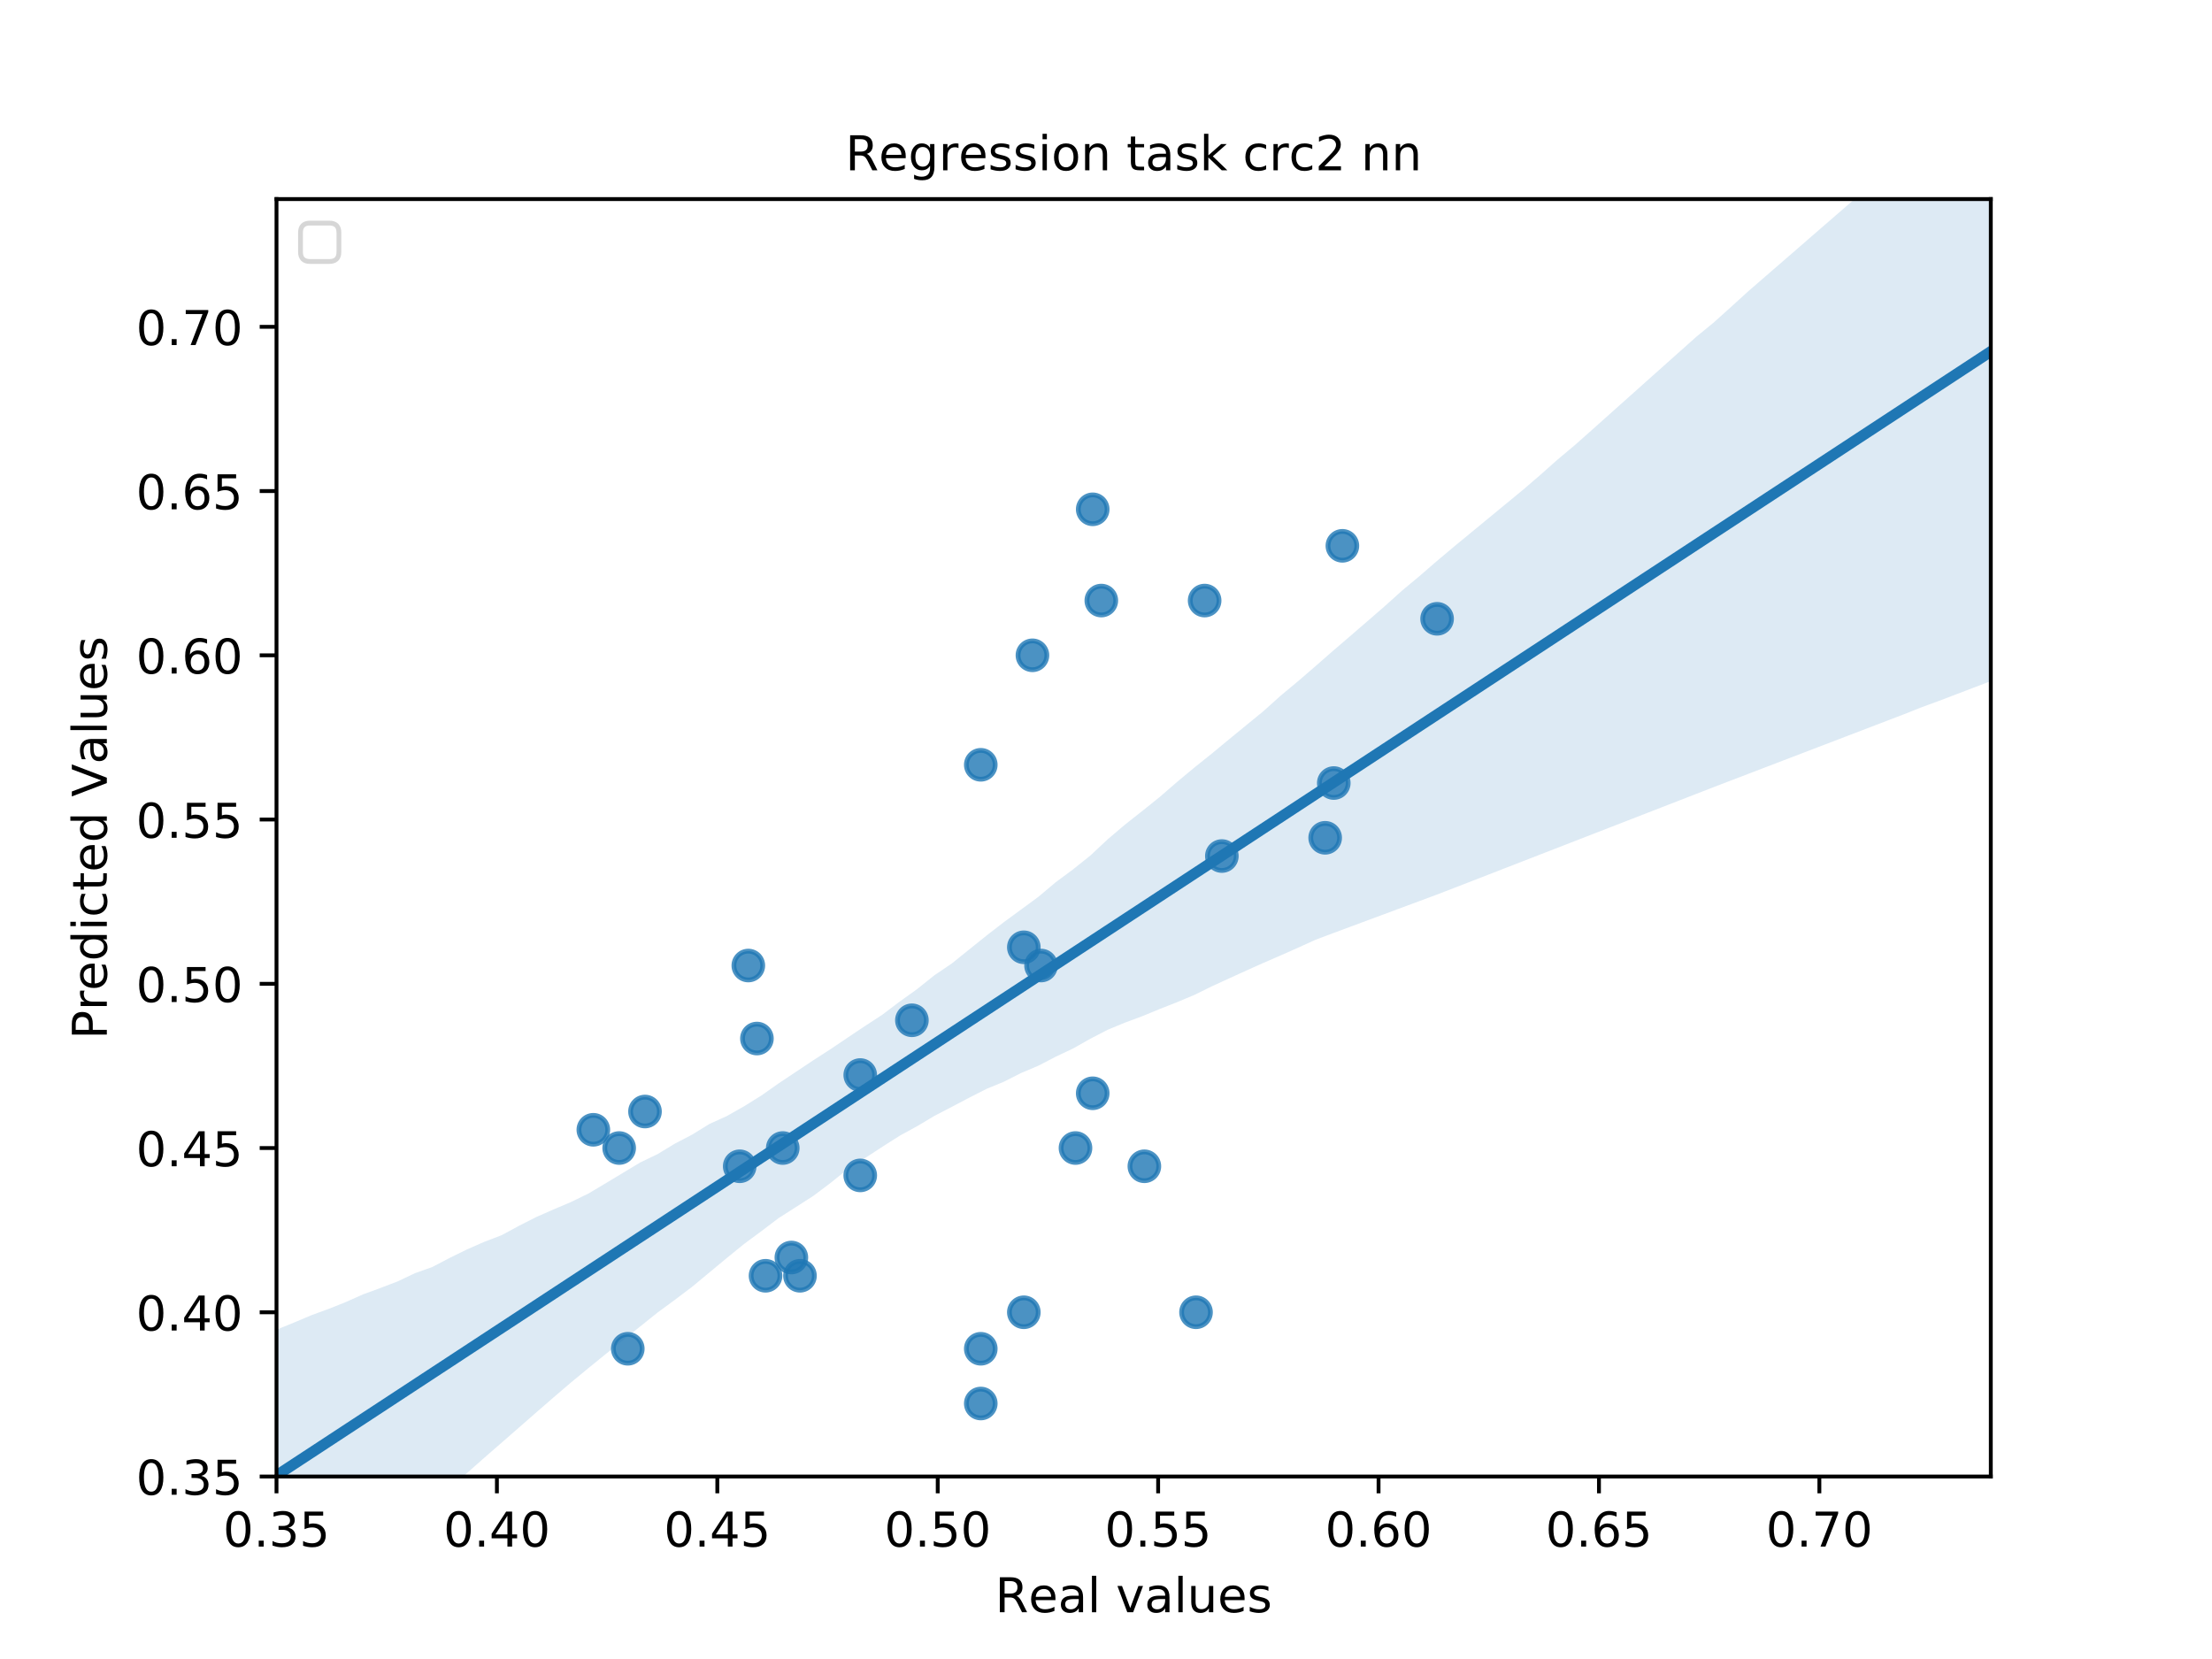 <?xml version="1.0" encoding="utf-8" standalone="no"?>
<!DOCTYPE svg PUBLIC "-//W3C//DTD SVG 1.1//EN"
  "http://www.w3.org/Graphics/SVG/1.1/DTD/svg11.dtd">
<!-- Created with matplotlib (https://matplotlib.org/) -->
<svg height="345.6pt" version="1.1" viewBox="0 0 460.8 345.6" width="460.8pt" xmlns="http://www.w3.org/2000/svg" xmlns:xlink="http://www.w3.org/1999/xlink">
 <defs>
  <style type="text/css">
*{stroke-linecap:butt;stroke-linejoin:round;}
  </style>
 </defs>
 <g id="figure_1">
  <g id="patch_1">
   <path d="M 0 345.6 
L 460.8 345.6 
L 460.8 0 
L 0 0 
z
" style="fill:#ffffff;"/>
  </g>
  <g id="axes_1">
   <g id="patch_2">
    <path d="M 57.6 307.584 
L 414.72 307.584 
L 414.72 41.472 
L 57.6 41.472 
z
" style="fill:#ffffff;"/>
   </g>
   <g id="PathCollection_1">
    <defs>
     <path d="M 0 3 
C 0.796 3 1.559 2.684 2.121 2.121 
C 2.684 1.559 3 0.796 3 0 
C 3 -0.796 2.684 -1.559 2.121 -2.121 
C 1.559 -2.684 0.796 -3 0 -3 
C -0.796 -3 -1.559 -2.684 -2.121 -2.121 
C -2.684 -1.559 -3 -0.796 -3 0 
C -3 0.796 -2.684 1.559 -2.121 2.121 
C -1.559 2.684 -0.796 3 0 3 
z
" id="m25b343f579" style="stroke:#1f77b4;stroke-opacity:0.8;"/>
    </defs>
    <g clip-path="url(#p11a1917212)">
     <use style="fill:#1f77b4;fill-opacity:0.8;stroke:#1f77b4;stroke-opacity:0.8;" x="204.314" xlink:href="#m25b343f579" y="292.378"/>
     <use style="fill:#1f77b4;fill-opacity:0.8;stroke:#1f77b4;stroke-opacity:0.8;" x="134.365" xlink:href="#m25b343f579" y="231.552"/>
     <use style="fill:#1f77b4;fill-opacity:0.8;stroke:#1f77b4;stroke-opacity:0.8;" x="279.644" xlink:href="#m25b343f579" y="113.702"/>
     <use style="fill:#1f77b4;fill-opacity:0.8;stroke:#1f77b4;stroke-opacity:0.8;" x="179.204" xlink:href="#m25b343f579" y="223.949"/>
     <use style="fill:#1f77b4;fill-opacity:0.8;stroke:#1f77b4;stroke-opacity:0.8;" x="254.534" xlink:href="#m25b343f579" y="178.33"/>
     <use style="fill:#1f77b4;fill-opacity:0.8;stroke:#1f77b4;stroke-opacity:0.8;" x="213.282" xlink:href="#m25b343f579" y="197.338"/>
     <use style="fill:#1f77b4;fill-opacity:0.8;stroke:#1f77b4;stroke-opacity:0.8;" x="250.947" xlink:href="#m25b343f579" y="125.107"/>
     <use style="fill:#1f77b4;fill-opacity:0.8;stroke:#1f77b4;stroke-opacity:0.8;" x="216.869" xlink:href="#m25b343f579" y="201.139"/>
     <use style="fill:#1f77b4;fill-opacity:0.8;stroke:#1f77b4;stroke-opacity:0.8;" x="204.314" xlink:href="#m25b343f579" y="280.973"/>
     <use style="fill:#1f77b4;fill-opacity:0.8;stroke:#1f77b4;stroke-opacity:0.8;" x="123.603" xlink:href="#m25b343f579" y="235.354"/>
     <use style="fill:#1f77b4;fill-opacity:0.8;stroke:#1f77b4;stroke-opacity:0.8;" x="128.984" xlink:href="#m25b343f579" y="239.155"/>
     <use style="fill:#1f77b4;fill-opacity:0.8;stroke:#1f77b4;stroke-opacity:0.8;" x="224.043" xlink:href="#m25b343f579" y="239.155"/>
     <use style="fill:#1f77b4;fill-opacity:0.8;stroke:#1f77b4;stroke-opacity:0.8;" x="229.424" xlink:href="#m25b343f579" y="125.107"/>
     <use style="fill:#1f77b4;fill-opacity:0.8;stroke:#1f77b4;stroke-opacity:0.8;" x="215.076" xlink:href="#m25b343f579" y="136.512"/>
     <use style="fill:#1f77b4;fill-opacity:0.8;stroke:#1f77b4;stroke-opacity:0.8;" x="154.094" xlink:href="#m25b343f579" y="242.957"/>
     <use style="fill:#1f77b4;fill-opacity:0.8;stroke:#1f77b4;stroke-opacity:0.8;" x="164.856" xlink:href="#m25b343f579" y="261.965"/>
     <use style="fill:#1f77b4;fill-opacity:0.8;stroke:#1f77b4;stroke-opacity:0.8;" x="299.373" xlink:href="#m25b343f579" y="128.909"/>
     <use style="fill:#1f77b4;fill-opacity:0.8;stroke:#1f77b4;stroke-opacity:0.8;" x="249.153" xlink:href="#m25b343f579" y="273.37"/>
     <use style="fill:#1f77b4;fill-opacity:0.8;stroke:#1f77b4;stroke-opacity:0.8;" x="238.392" xlink:href="#m25b343f579" y="242.957"/>
     <use style="fill:#1f77b4;fill-opacity:0.8;stroke:#1f77b4;stroke-opacity:0.8;" x="227.631" xlink:href="#m25b343f579" y="106.099"/>
     <use style="fill:#1f77b4;fill-opacity:0.8;stroke:#1f77b4;stroke-opacity:0.8;" x="277.851" xlink:href="#m25b343f579" y="163.123"/>
     <use style="fill:#1f77b4;fill-opacity:0.8;stroke:#1f77b4;stroke-opacity:0.8;" x="130.778" xlink:href="#m25b343f579" y="280.973"/>
     <use style="fill:#1f77b4;fill-opacity:0.8;stroke:#1f77b4;stroke-opacity:0.8;" x="155.888" xlink:href="#m25b343f579" y="201.139"/>
     <use style="fill:#1f77b4;fill-opacity:0.8;stroke:#1f77b4;stroke-opacity:0.8;" x="157.681" xlink:href="#m25b343f579" y="216.346"/>
     <use style="fill:#1f77b4;fill-opacity:0.8;stroke:#1f77b4;stroke-opacity:0.8;" x="163.062" xlink:href="#m25b343f579" y="239.155"/>
     <use style="fill:#1f77b4;fill-opacity:0.8;stroke:#1f77b4;stroke-opacity:0.8;" x="159.475" xlink:href="#m25b343f579" y="265.766"/>
     <use style="fill:#1f77b4;fill-opacity:0.8;stroke:#1f77b4;stroke-opacity:0.8;" x="189.966" xlink:href="#m25b343f579" y="212.544"/>
     <use style="fill:#1f77b4;fill-opacity:0.8;stroke:#1f77b4;stroke-opacity:0.8;" x="227.631" xlink:href="#m25b343f579" y="227.75"/>
     <use style="fill:#1f77b4;fill-opacity:0.8;stroke:#1f77b4;stroke-opacity:0.8;" x="166.649" xlink:href="#m25b343f579" y="265.766"/>
     <use style="fill:#1f77b4;fill-opacity:0.8;stroke:#1f77b4;stroke-opacity:0.8;" x="276.057" xlink:href="#m25b343f579" y="174.528"/>
     <use style="fill:#1f77b4;fill-opacity:0.8;stroke:#1f77b4;stroke-opacity:0.8;" x="179.204" xlink:href="#m25b343f579" y="244.858"/>
     <use style="fill:#1f77b4;fill-opacity:0.8;stroke:#1f77b4;stroke-opacity:0.8;" x="213.282" xlink:href="#m25b343f579" y="273.37"/>
     <use style="fill:#1f77b4;fill-opacity:0.8;stroke:#1f77b4;stroke-opacity:0.8;" x="204.314" xlink:href="#m25b343f579" y="159.322"/>
    </g>
   </g>
   <g id="PolyCollection_1">
    <path clip-path="url(#p11a1917212)" d="M 57.6 276.997 
L 57.6 340.513 
L 61.207 337.433 
L 64.815 334.231 
L 68.422 331.083 
L 72.029 328.058 
L 75.636 325.066 
L 79.244 322.025 
L 82.851 318.968 
L 86.458 315.974 
L 90.065 312.98 
L 93.673 309.979 
L 97.28 306.865 
L 100.887 303.681 
L 104.495 300.54 
L 108.102 297.388 
L 111.709 294.236 
L 115.316 291.104 
L 118.924 288.017 
L 122.531 285.04 
L 126.138 282.112 
L 129.745 279.222 
L 133.353 276.337 
L 136.96 273.445 
L 140.567 270.795 
L 144.175 268.069 
L 147.782 265.074 
L 151.389 262.08 
L 154.996 259.145 
L 158.604 256.48 
L 162.211 253.743 
L 165.818 251.441 
L 169.425 249.13 
L 173.033 246.417 
L 176.64 243.505 
L 180.247 241.218 
L 183.855 238.863 
L 187.462 236.57 
L 191.069 234.597 
L 194.676 232.446 
L 198.284 230.574 
L 201.891 228.675 
L 205.498 226.839 
L 209.105 225.352 
L 212.713 223.527 
L 216.32 222.003 
L 219.927 220.129 
L 223.535 218.426 
L 227.142 216.385 
L 230.749 214.519 
L 234.356 213.029 
L 237.964 211.689 
L 241.571 210.201 
L 245.178 208.782 
L 248.785 207.271 
L 252.393 205.495 
L 256 203.838 
L 259.607 202.195 
L 263.215 200.578 
L 266.822 199.014 
L 270.429 197.412 
L 274.036 195.775 
L 277.644 194.418 
L 281.251 193.078 
L 284.858 191.737 
L 288.465 190.397 
L 292.073 189.056 
L 295.68 187.716 
L 299.287 186.376 
L 302.895 184.985 
L 306.502 183.584 
L 310.109 182.183 
L 313.716 180.782 
L 317.324 179.38 
L 320.931 177.979 
L 324.538 176.578 
L 328.145 175.176 
L 331.753 173.775 
L 335.36 172.374 
L 338.967 170.972 
L 342.575 169.571 
L 346.182 168.17 
L 349.789 166.769 
L 353.396 165.366 
L 357.004 163.963 
L 360.611 162.582 
L 364.218 161.201 
L 367.825 159.82 
L 371.433 158.439 
L 375.04 157.058 
L 378.647 155.677 
L 382.255 154.296 
L 385.862 152.915 
L 389.469 151.534 
L 393.076 150.153 
L 396.684 148.772 
L 400.291 147.341 
L 403.898 146.015 
L 407.505 144.639 
L 411.113 143.263 
L 414.72 141.888 
L 414.72 15.449 
L 414.72 15.449 
L 411.113 18.897 
L 407.505 22.345 
L 403.898 25.793 
L 400.291 29.241 
L 396.684 32.509 
L 393.076 35.637 
L 389.469 38.764 
L 385.862 41.891 
L 382.255 45.019 
L 378.647 48.146 
L 375.04 51.274 
L 371.433 54.401 
L 367.825 57.529 
L 364.218 60.656 
L 360.611 63.937 
L 357.004 67.179 
L 353.396 70.137 
L 349.789 73.355 
L 346.182 76.574 
L 342.575 79.794 
L 338.967 83.013 
L 335.36 86.234 
L 331.753 89.458 
L 328.145 92.66 
L 324.538 95.681 
L 320.931 98.888 
L 317.324 101.993 
L 313.716 104.963 
L 310.109 107.934 
L 306.502 110.904 
L 302.895 113.875 
L 299.287 116.91 
L 295.68 120.031 
L 292.073 123.033 
L 288.465 126.283 
L 284.858 129.41 
L 281.251 132.526 
L 277.644 135.617 
L 274.036 138.776 
L 270.429 141.891 
L 266.822 144.891 
L 263.215 148.131 
L 259.607 151.083 
L 256 154.044 
L 252.393 157.022 
L 248.785 159.916 
L 245.178 162.913 
L 241.571 166.041 
L 237.964 168.936 
L 234.356 171.782 
L 230.749 174.847 
L 227.142 178.223 
L 223.535 181.111 
L 219.927 183.783 
L 216.32 186.818 
L 212.713 189.471 
L 209.105 192.111 
L 205.498 194.904 
L 201.891 197.803 
L 198.284 200.704 
L 194.676 203.151 
L 191.069 206.035 
L 187.462 208.618 
L 183.855 211.349 
L 180.247 213.707 
L 176.64 216.119 
L 173.033 218.548 
L 169.425 220.873 
L 165.818 223.279 
L 162.211 225.679 
L 158.604 228.221 
L 154.996 230.464 
L 151.389 232.506 
L 147.782 234.144 
L 144.175 236.368 
L 140.567 238.251 
L 136.96 240.438 
L 133.353 242.172 
L 129.745 244.345 
L 126.138 246.521 
L 122.531 248.663 
L 118.924 250.416 
L 115.316 251.945 
L 111.709 253.53 
L 108.102 255.367 
L 104.495 257.317 
L 100.887 258.694 
L 97.28 260.279 
L 93.673 262.049 
L 90.065 263.938 
L 86.458 265.222 
L 82.851 266.935 
L 79.244 268.313 
L 75.636 269.638 
L 72.029 271.242 
L 68.422 272.68 
L 64.815 274.007 
L 61.207 275.531 
L 57.6 276.997 
z
" style="fill:#1f77b4;fill-opacity:0.15;"/>
   </g>
   <g id="matplotlib.axis_1">
    <g id="xtick_1">
     <g id="line2d_1">
      <defs>
       <path d="M 0 0 
L 0 3.5 
" id="md14c6b7315" style="stroke:#000000;stroke-width:0.8;"/>
      </defs>
      <g>
       <use style="stroke:#000000;stroke-width:0.8;" x="57.6" xlink:href="#md14c6b7315" y="307.584"/>
      </g>
     </g>
     <g id="text_1">
      <!-- 0.35 -->
      <defs>
       <path d="M 31.781 66.406 
Q 24.172 66.406 20.328 58.906 
Q 16.5 51.422 16.5 36.375 
Q 16.5 21.391 20.328 13.891 
Q 24.172 6.391 31.781 6.391 
Q 39.453 6.391 43.281 13.891 
Q 47.125 21.391 47.125 36.375 
Q 47.125 51.422 43.281 58.906 
Q 39.453 66.406 31.781 66.406 
z
M 31.781 74.219 
Q 44.047 74.219 50.516 64.516 
Q 56.984 54.828 56.984 36.375 
Q 56.984 17.969 50.516 8.266 
Q 44.047 -1.422 31.781 -1.422 
Q 19.531 -1.422 13.062 8.266 
Q 6.594 17.969 6.594 36.375 
Q 6.594 54.828 13.062 64.516 
Q 19.531 74.219 31.781 74.219 
z
" id="DejaVuSans-48"/>
       <path d="M 10.688 12.406 
L 21 12.406 
L 21 0 
L 10.688 0 
z
" id="DejaVuSans-46"/>
       <path d="M 40.578 39.312 
Q 47.656 37.797 51.625 33 
Q 55.609 28.219 55.609 21.188 
Q 55.609 10.406 48.188 4.484 
Q 40.766 -1.422 27.094 -1.422 
Q 22.516 -1.422 17.656 -0.516 
Q 12.797 0.391 7.625 2.203 
L 7.625 11.719 
Q 11.719 9.328 16.594 8.109 
Q 21.484 6.891 26.812 6.891 
Q 36.078 6.891 40.938 10.547 
Q 45.797 14.203 45.797 21.188 
Q 45.797 27.641 41.281 31.266 
Q 36.766 34.906 28.719 34.906 
L 20.219 34.906 
L 20.219 43.016 
L 29.109 43.016 
Q 36.375 43.016 40.234 45.922 
Q 44.094 48.828 44.094 54.297 
Q 44.094 59.906 40.109 62.906 
Q 36.141 65.922 28.719 65.922 
Q 24.656 65.922 20.016 65.031 
Q 15.375 64.156 9.812 62.312 
L 9.812 71.094 
Q 15.438 72.656 20.344 73.438 
Q 25.25 74.219 29.594 74.219 
Q 40.828 74.219 47.359 69.109 
Q 53.906 64.016 53.906 55.328 
Q 53.906 49.266 50.438 45.094 
Q 46.969 40.922 40.578 39.312 
z
" id="DejaVuSans-51"/>
       <path d="M 10.797 72.906 
L 49.516 72.906 
L 49.516 64.594 
L 19.828 64.594 
L 19.828 46.734 
Q 21.969 47.469 24.109 47.828 
Q 26.266 48.188 28.422 48.188 
Q 40.625 48.188 47.75 41.5 
Q 54.891 34.812 54.891 23.391 
Q 54.891 11.625 47.562 5.094 
Q 40.234 -1.422 26.906 -1.422 
Q 22.312 -1.422 17.547 -0.641 
Q 12.797 0.141 7.719 1.703 
L 7.719 11.625 
Q 12.109 9.234 16.797 8.062 
Q 21.484 6.891 26.703 6.891 
Q 35.156 6.891 40.078 11.328 
Q 45.016 15.766 45.016 23.391 
Q 45.016 31 40.078 35.438 
Q 35.156 39.891 26.703 39.891 
Q 22.75 39.891 18.812 39.016 
Q 14.891 38.141 10.797 36.281 
z
" id="DejaVuSans-53"/>
      </defs>
      <g transform="translate(46.467 322.182)scale(0.1 -0.1)">
       <use xlink:href="#DejaVuSans-48"/>
       <use x="63.623" xlink:href="#DejaVuSans-46"/>
       <use x="95.41" xlink:href="#DejaVuSans-51"/>
       <use x="159.033" xlink:href="#DejaVuSans-53"/>
      </g>
     </g>
    </g>
    <g id="xtick_2">
     <g id="line2d_2">
      <g>
       <use style="stroke:#000000;stroke-width:0.8;" x="103.515" xlink:href="#md14c6b7315" y="307.584"/>
      </g>
     </g>
     <g id="text_2">
      <!-- 0.40 -->
      <defs>
       <path d="M 37.797 64.312 
L 12.891 25.391 
L 37.797 25.391 
z
M 35.203 72.906 
L 47.609 72.906 
L 47.609 25.391 
L 58.016 25.391 
L 58.016 17.188 
L 47.609 17.188 
L 47.609 0 
L 37.797 0 
L 37.797 17.188 
L 4.891 17.188 
L 4.891 26.703 
z
" id="DejaVuSans-52"/>
      </defs>
      <g transform="translate(92.383 322.182)scale(0.1 -0.1)">
       <use xlink:href="#DejaVuSans-48"/>
       <use x="63.623" xlink:href="#DejaVuSans-46"/>
       <use x="95.41" xlink:href="#DejaVuSans-52"/>
       <use x="159.033" xlink:href="#DejaVuSans-48"/>
      </g>
     </g>
    </g>
    <g id="xtick_3">
     <g id="line2d_3">
      <g>
       <use style="stroke:#000000;stroke-width:0.8;" x="149.431" xlink:href="#md14c6b7315" y="307.584"/>
      </g>
     </g>
     <g id="text_3">
      <!-- 0.45 -->
      <g transform="translate(138.298 322.182)scale(0.1 -0.1)">
       <use xlink:href="#DejaVuSans-48"/>
       <use x="63.623" xlink:href="#DejaVuSans-46"/>
       <use x="95.41" xlink:href="#DejaVuSans-52"/>
       <use x="159.033" xlink:href="#DejaVuSans-53"/>
      </g>
     </g>
    </g>
    <g id="xtick_4">
     <g id="line2d_4">
      <g>
       <use style="stroke:#000000;stroke-width:0.8;" x="195.346" xlink:href="#md14c6b7315" y="307.584"/>
      </g>
     </g>
     <g id="text_4">
      <!-- 0.50 -->
      <g transform="translate(184.213 322.182)scale(0.1 -0.1)">
       <use xlink:href="#DejaVuSans-48"/>
       <use x="63.623" xlink:href="#DejaVuSans-46"/>
       <use x="95.41" xlink:href="#DejaVuSans-53"/>
       <use x="159.033" xlink:href="#DejaVuSans-48"/>
      </g>
     </g>
    </g>
    <g id="xtick_5">
     <g id="line2d_5">
      <g>
       <use style="stroke:#000000;stroke-width:0.8;" x="241.262" xlink:href="#md14c6b7315" y="307.584"/>
      </g>
     </g>
     <g id="text_5">
      <!-- 0.55 -->
      <g transform="translate(230.129 322.182)scale(0.1 -0.1)">
       <use xlink:href="#DejaVuSans-48"/>
       <use x="63.623" xlink:href="#DejaVuSans-46"/>
       <use x="95.41" xlink:href="#DejaVuSans-53"/>
       <use x="159.033" xlink:href="#DejaVuSans-53"/>
      </g>
     </g>
    </g>
    <g id="xtick_6">
     <g id="line2d_6">
      <g>
       <use style="stroke:#000000;stroke-width:0.8;" x="287.177" xlink:href="#md14c6b7315" y="307.584"/>
      </g>
     </g>
     <g id="text_6">
      <!-- 0.60 -->
      <defs>
       <path d="M 33.016 40.375 
Q 26.375 40.375 22.484 35.828 
Q 18.609 31.297 18.609 23.391 
Q 18.609 15.531 22.484 10.953 
Q 26.375 6.391 33.016 6.391 
Q 39.656 6.391 43.531 10.953 
Q 47.406 15.531 47.406 23.391 
Q 47.406 31.297 43.531 35.828 
Q 39.656 40.375 33.016 40.375 
z
M 52.594 71.297 
L 52.594 62.312 
Q 48.875 64.062 45.094 64.984 
Q 41.312 65.922 37.594 65.922 
Q 27.828 65.922 22.672 59.328 
Q 17.531 52.734 16.797 39.406 
Q 19.672 43.656 24.016 45.922 
Q 28.375 48.188 33.594 48.188 
Q 44.578 48.188 50.953 41.516 
Q 57.328 34.859 57.328 23.391 
Q 57.328 12.156 50.688 5.359 
Q 44.047 -1.422 33.016 -1.422 
Q 20.359 -1.422 13.672 8.266 
Q 6.984 17.969 6.984 36.375 
Q 6.984 53.656 15.188 63.938 
Q 23.391 74.219 37.203 74.219 
Q 40.922 74.219 44.703 73.484 
Q 48.484 72.75 52.594 71.297 
z
" id="DejaVuSans-54"/>
      </defs>
      <g transform="translate(276.044 322.182)scale(0.1 -0.1)">
       <use xlink:href="#DejaVuSans-48"/>
       <use x="63.623" xlink:href="#DejaVuSans-46"/>
       <use x="95.41" xlink:href="#DejaVuSans-54"/>
       <use x="159.033" xlink:href="#DejaVuSans-48"/>
      </g>
     </g>
    </g>
    <g id="xtick_7">
     <g id="line2d_7">
      <g>
       <use style="stroke:#000000;stroke-width:0.8;" x="333.093" xlink:href="#md14c6b7315" y="307.584"/>
      </g>
     </g>
     <g id="text_7">
      <!-- 0.65 -->
      <g transform="translate(321.96 322.182)scale(0.1 -0.1)">
       <use xlink:href="#DejaVuSans-48"/>
       <use x="63.623" xlink:href="#DejaVuSans-46"/>
       <use x="95.41" xlink:href="#DejaVuSans-54"/>
       <use x="159.033" xlink:href="#DejaVuSans-53"/>
      </g>
     </g>
    </g>
    <g id="xtick_8">
     <g id="line2d_8">
      <g>
       <use style="stroke:#000000;stroke-width:0.8;" x="379.008" xlink:href="#md14c6b7315" y="307.584"/>
      </g>
     </g>
     <g id="text_8">
      <!-- 0.70 -->
      <defs>
       <path d="M 8.203 72.906 
L 55.078 72.906 
L 55.078 68.703 
L 28.609 0 
L 18.312 0 
L 43.219 64.594 
L 8.203 64.594 
z
" id="DejaVuSans-55"/>
      </defs>
      <g transform="translate(367.875 322.182)scale(0.1 -0.1)">
       <use xlink:href="#DejaVuSans-48"/>
       <use x="63.623" xlink:href="#DejaVuSans-46"/>
       <use x="95.41" xlink:href="#DejaVuSans-55"/>
       <use x="159.033" xlink:href="#DejaVuSans-48"/>
      </g>
     </g>
    </g>
    <g id="text_9">
     <!-- Real values -->
     <defs>
      <path d="M 44.391 34.188 
Q 47.562 33.109 50.562 29.594 
Q 53.562 26.078 56.594 19.922 
L 66.609 0 
L 56 0 
L 46.688 18.703 
Q 43.062 26.031 39.672 28.422 
Q 36.281 30.812 30.422 30.812 
L 19.672 30.812 
L 19.672 0 
L 9.812 0 
L 9.812 72.906 
L 32.078 72.906 
Q 44.578 72.906 50.734 67.672 
Q 56.891 62.453 56.891 51.906 
Q 56.891 45.016 53.688 40.469 
Q 50.484 35.938 44.391 34.188 
z
M 19.672 64.797 
L 19.672 38.922 
L 32.078 38.922 
Q 39.203 38.922 42.844 42.219 
Q 46.484 45.516 46.484 51.906 
Q 46.484 58.297 42.844 61.547 
Q 39.203 64.797 32.078 64.797 
z
" id="DejaVuSans-82"/>
      <path d="M 56.203 29.594 
L 56.203 25.203 
L 14.891 25.203 
Q 15.484 15.922 20.484 11.062 
Q 25.484 6.203 34.422 6.203 
Q 39.594 6.203 44.453 7.469 
Q 49.312 8.734 54.109 11.281 
L 54.109 2.781 
Q 49.266 0.734 44.188 -0.344 
Q 39.109 -1.422 33.891 -1.422 
Q 20.797 -1.422 13.156 6.188 
Q 5.516 13.812 5.516 26.812 
Q 5.516 40.234 12.766 48.109 
Q 20.016 56 32.328 56 
Q 43.359 56 49.781 48.891 
Q 56.203 41.797 56.203 29.594 
z
M 47.219 32.234 
Q 47.125 39.594 43.094 43.984 
Q 39.062 48.391 32.422 48.391 
Q 24.906 48.391 20.391 44.141 
Q 15.875 39.891 15.188 32.172 
z
" id="DejaVuSans-101"/>
      <path d="M 34.281 27.484 
Q 23.391 27.484 19.188 25 
Q 14.984 22.516 14.984 16.5 
Q 14.984 11.719 18.141 8.906 
Q 21.297 6.109 26.703 6.109 
Q 34.188 6.109 38.703 11.406 
Q 43.219 16.703 43.219 25.484 
L 43.219 27.484 
z
M 52.203 31.203 
L 52.203 0 
L 43.219 0 
L 43.219 8.297 
Q 40.141 3.328 35.547 0.953 
Q 30.953 -1.422 24.312 -1.422 
Q 15.922 -1.422 10.953 3.297 
Q 6 8.016 6 15.922 
Q 6 25.141 12.172 29.828 
Q 18.359 34.516 30.609 34.516 
L 43.219 34.516 
L 43.219 35.406 
Q 43.219 41.609 39.141 45 
Q 35.062 48.391 27.688 48.391 
Q 23 48.391 18.547 47.266 
Q 14.109 46.141 10.016 43.891 
L 10.016 52.203 
Q 14.938 54.109 19.578 55.047 
Q 24.219 56 28.609 56 
Q 40.484 56 46.344 49.844 
Q 52.203 43.703 52.203 31.203 
z
" id="DejaVuSans-97"/>
      <path d="M 9.422 75.984 
L 18.406 75.984 
L 18.406 0 
L 9.422 0 
z
" id="DejaVuSans-108"/>
      <path id="DejaVuSans-32"/>
      <path d="M 2.984 54.688 
L 12.5 54.688 
L 29.594 8.797 
L 46.688 54.688 
L 56.203 54.688 
L 35.688 0 
L 23.484 0 
z
" id="DejaVuSans-118"/>
      <path d="M 8.5 21.578 
L 8.5 54.688 
L 17.484 54.688 
L 17.484 21.922 
Q 17.484 14.156 20.5 10.266 
Q 23.531 6.391 29.594 6.391 
Q 36.859 6.391 41.078 11.031 
Q 45.312 15.672 45.312 23.688 
L 45.312 54.688 
L 54.297 54.688 
L 54.297 0 
L 45.312 0 
L 45.312 8.406 
Q 42.047 3.422 37.719 1 
Q 33.406 -1.422 27.688 -1.422 
Q 18.266 -1.422 13.375 4.438 
Q 8.5 10.297 8.5 21.578 
z
M 31.109 56 
z
" id="DejaVuSans-117"/>
      <path d="M 44.281 53.078 
L 44.281 44.578 
Q 40.484 46.531 36.375 47.5 
Q 32.281 48.484 27.875 48.484 
Q 21.188 48.484 17.844 46.438 
Q 14.5 44.391 14.5 40.281 
Q 14.5 37.156 16.891 35.375 
Q 19.281 33.594 26.516 31.984 
L 29.594 31.297 
Q 39.156 29.25 43.188 25.516 
Q 47.219 21.781 47.219 15.094 
Q 47.219 7.469 41.188 3.016 
Q 35.156 -1.422 24.609 -1.422 
Q 20.219 -1.422 15.453 -0.562 
Q 10.688 0.297 5.422 2 
L 5.422 11.281 
Q 10.406 8.688 15.234 7.391 
Q 20.062 6.109 24.812 6.109 
Q 31.156 6.109 34.562 8.281 
Q 37.984 10.453 37.984 14.406 
Q 37.984 18.062 35.516 20.016 
Q 33.062 21.969 24.703 23.781 
L 21.578 24.516 
Q 13.234 26.266 9.516 29.906 
Q 5.812 33.547 5.812 39.891 
Q 5.812 47.609 11.281 51.797 
Q 16.75 56 26.812 56 
Q 31.781 56 36.172 55.266 
Q 40.578 54.547 44.281 53.078 
z
" id="DejaVuSans-115"/>
     </defs>
     <g transform="translate(207.308 335.861)scale(0.1 -0.1)">
      <use xlink:href="#DejaVuSans-82"/>
      <use x="69.42" xlink:href="#DejaVuSans-101"/>
      <use x="130.943" xlink:href="#DejaVuSans-97"/>
      <use x="192.223" xlink:href="#DejaVuSans-108"/>
      <use x="220.006" xlink:href="#DejaVuSans-32"/>
      <use x="251.793" xlink:href="#DejaVuSans-118"/>
      <use x="310.973" xlink:href="#DejaVuSans-97"/>
      <use x="372.252" xlink:href="#DejaVuSans-108"/>
      <use x="400.035" xlink:href="#DejaVuSans-117"/>
      <use x="463.414" xlink:href="#DejaVuSans-101"/>
      <use x="524.938" xlink:href="#DejaVuSans-115"/>
     </g>
    </g>
   </g>
   <g id="matplotlib.axis_2">
    <g id="ytick_1">
     <g id="line2d_9">
      <defs>
       <path d="M 0 0 
L -3.5 0 
" id="m97e92964e4" style="stroke:#000000;stroke-width:0.8;"/>
      </defs>
      <g>
       <use style="stroke:#000000;stroke-width:0.8;" x="57.6" xlink:href="#m97e92964e4" y="307.584"/>
      </g>
     </g>
     <g id="text_10">
      <!-- 0.35 -->
      <g transform="translate(28.334 311.383)scale(0.1 -0.1)">
       <use xlink:href="#DejaVuSans-48"/>
       <use x="63.623" xlink:href="#DejaVuSans-46"/>
       <use x="95.41" xlink:href="#DejaVuSans-51"/>
       <use x="159.033" xlink:href="#DejaVuSans-53"/>
      </g>
     </g>
    </g>
    <g id="ytick_2">
     <g id="line2d_10">
      <g>
       <use style="stroke:#000000;stroke-width:0.8;" x="57.6" xlink:href="#m97e92964e4" y="273.37"/>
      </g>
     </g>
     <g id="text_11">
      <!-- 0.40 -->
      <g transform="translate(28.334 277.169)scale(0.1 -0.1)">
       <use xlink:href="#DejaVuSans-48"/>
       <use x="63.623" xlink:href="#DejaVuSans-46"/>
       <use x="95.41" xlink:href="#DejaVuSans-52"/>
       <use x="159.033" xlink:href="#DejaVuSans-48"/>
      </g>
     </g>
    </g>
    <g id="ytick_3">
     <g id="line2d_11">
      <g>
       <use style="stroke:#000000;stroke-width:0.8;" x="57.6" xlink:href="#m97e92964e4" y="239.155"/>
      </g>
     </g>
     <g id="text_12">
      <!-- 0.45 -->
      <g transform="translate(28.334 242.954)scale(0.1 -0.1)">
       <use xlink:href="#DejaVuSans-48"/>
       <use x="63.623" xlink:href="#DejaVuSans-46"/>
       <use x="95.41" xlink:href="#DejaVuSans-52"/>
       <use x="159.033" xlink:href="#DejaVuSans-53"/>
      </g>
     </g>
    </g>
    <g id="ytick_4">
     <g id="line2d_12">
      <g>
       <use style="stroke:#000000;stroke-width:0.8;" x="57.6" xlink:href="#m97e92964e4" y="204.941"/>
      </g>
     </g>
     <g id="text_13">
      <!-- 0.50 -->
      <g transform="translate(28.334 208.74)scale(0.1 -0.1)">
       <use xlink:href="#DejaVuSans-48"/>
       <use x="63.623" xlink:href="#DejaVuSans-46"/>
       <use x="95.41" xlink:href="#DejaVuSans-53"/>
       <use x="159.033" xlink:href="#DejaVuSans-48"/>
      </g>
     </g>
    </g>
    <g id="ytick_5">
     <g id="line2d_13">
      <g>
       <use style="stroke:#000000;stroke-width:0.8;" x="57.6" xlink:href="#m97e92964e4" y="170.726"/>
      </g>
     </g>
     <g id="text_14">
      <!-- 0.55 -->
      <g transform="translate(28.334 174.526)scale(0.1 -0.1)">
       <use xlink:href="#DejaVuSans-48"/>
       <use x="63.623" xlink:href="#DejaVuSans-46"/>
       <use x="95.41" xlink:href="#DejaVuSans-53"/>
       <use x="159.033" xlink:href="#DejaVuSans-53"/>
      </g>
     </g>
    </g>
    <g id="ytick_6">
     <g id="line2d_14">
      <g>
       <use style="stroke:#000000;stroke-width:0.8;" x="57.6" xlink:href="#m97e92964e4" y="136.512"/>
      </g>
     </g>
     <g id="text_15">
      <!-- 0.60 -->
      <g transform="translate(28.334 140.311)scale(0.1 -0.1)">
       <use xlink:href="#DejaVuSans-48"/>
       <use x="63.623" xlink:href="#DejaVuSans-46"/>
       <use x="95.41" xlink:href="#DejaVuSans-54"/>
       <use x="159.033" xlink:href="#DejaVuSans-48"/>
      </g>
     </g>
    </g>
    <g id="ytick_7">
     <g id="line2d_15">
      <g>
       <use style="stroke:#000000;stroke-width:0.8;" x="57.6" xlink:href="#m97e92964e4" y="102.298"/>
      </g>
     </g>
     <g id="text_16">
      <!-- 0.65 -->
      <g transform="translate(28.334 106.097)scale(0.1 -0.1)">
       <use xlink:href="#DejaVuSans-48"/>
       <use x="63.623" xlink:href="#DejaVuSans-46"/>
       <use x="95.41" xlink:href="#DejaVuSans-54"/>
       <use x="159.033" xlink:href="#DejaVuSans-53"/>
      </g>
     </g>
    </g>
    <g id="ytick_8">
     <g id="line2d_16">
      <g>
       <use style="stroke:#000000;stroke-width:0.8;" x="57.6" xlink:href="#m97e92964e4" y="68.083"/>
      </g>
     </g>
     <g id="text_17">
      <!-- 0.70 -->
      <g transform="translate(28.334 71.882)scale(0.1 -0.1)">
       <use xlink:href="#DejaVuSans-48"/>
       <use x="63.623" xlink:href="#DejaVuSans-46"/>
       <use x="95.41" xlink:href="#DejaVuSans-55"/>
       <use x="159.033" xlink:href="#DejaVuSans-48"/>
      </g>
     </g>
    </g>
    <g id="text_18">
     <!-- Predicted Values -->
     <defs>
      <path d="M 19.672 64.797 
L 19.672 37.406 
L 32.078 37.406 
Q 38.969 37.406 42.719 40.969 
Q 46.484 44.531 46.484 51.125 
Q 46.484 57.672 42.719 61.234 
Q 38.969 64.797 32.078 64.797 
z
M 9.812 72.906 
L 32.078 72.906 
Q 44.344 72.906 50.609 67.359 
Q 56.891 61.812 56.891 51.125 
Q 56.891 40.328 50.609 34.812 
Q 44.344 29.297 32.078 29.297 
L 19.672 29.297 
L 19.672 0 
L 9.812 0 
z
" id="DejaVuSans-80"/>
      <path d="M 41.109 46.297 
Q 39.594 47.172 37.812 47.578 
Q 36.031 48 33.891 48 
Q 26.266 48 22.188 43.047 
Q 18.109 38.094 18.109 28.812 
L 18.109 0 
L 9.078 0 
L 9.078 54.688 
L 18.109 54.688 
L 18.109 46.188 
Q 20.953 51.172 25.484 53.578 
Q 30.031 56 36.531 56 
Q 37.453 56 38.578 55.875 
Q 39.703 55.766 41.062 55.516 
z
" id="DejaVuSans-114"/>
      <path d="M 45.406 46.391 
L 45.406 75.984 
L 54.391 75.984 
L 54.391 0 
L 45.406 0 
L 45.406 8.203 
Q 42.578 3.328 38.25 0.953 
Q 33.938 -1.422 27.875 -1.422 
Q 17.969 -1.422 11.734 6.484 
Q 5.516 14.406 5.516 27.297 
Q 5.516 40.188 11.734 48.094 
Q 17.969 56 27.875 56 
Q 33.938 56 38.25 53.625 
Q 42.578 51.266 45.406 46.391 
z
M 14.797 27.297 
Q 14.797 17.391 18.875 11.75 
Q 22.953 6.109 30.078 6.109 
Q 37.203 6.109 41.297 11.75 
Q 45.406 17.391 45.406 27.297 
Q 45.406 37.203 41.297 42.844 
Q 37.203 48.484 30.078 48.484 
Q 22.953 48.484 18.875 42.844 
Q 14.797 37.203 14.797 27.297 
z
" id="DejaVuSans-100"/>
      <path d="M 9.422 54.688 
L 18.406 54.688 
L 18.406 0 
L 9.422 0 
z
M 9.422 75.984 
L 18.406 75.984 
L 18.406 64.594 
L 9.422 64.594 
z
" id="DejaVuSans-105"/>
      <path d="M 48.781 52.594 
L 48.781 44.188 
Q 44.969 46.297 41.141 47.344 
Q 37.312 48.391 33.406 48.391 
Q 24.656 48.391 19.812 42.844 
Q 14.984 37.312 14.984 27.297 
Q 14.984 17.281 19.812 11.734 
Q 24.656 6.203 33.406 6.203 
Q 37.312 6.203 41.141 7.25 
Q 44.969 8.297 48.781 10.406 
L 48.781 2.094 
Q 45.016 0.344 40.984 -0.531 
Q 36.969 -1.422 32.422 -1.422 
Q 20.062 -1.422 12.781 6.344 
Q 5.516 14.109 5.516 27.297 
Q 5.516 40.672 12.859 48.328 
Q 20.219 56 33.016 56 
Q 37.156 56 41.109 55.141 
Q 45.062 54.297 48.781 52.594 
z
" id="DejaVuSans-99"/>
      <path d="M 18.312 70.219 
L 18.312 54.688 
L 36.812 54.688 
L 36.812 47.703 
L 18.312 47.703 
L 18.312 18.016 
Q 18.312 11.328 20.141 9.422 
Q 21.969 7.516 27.594 7.516 
L 36.812 7.516 
L 36.812 0 
L 27.594 0 
Q 17.188 0 13.234 3.875 
Q 9.281 7.766 9.281 18.016 
L 9.281 47.703 
L 2.688 47.703 
L 2.688 54.688 
L 9.281 54.688 
L 9.281 70.219 
z
" id="DejaVuSans-116"/>
      <path d="M 28.609 0 
L 0.781 72.906 
L 11.078 72.906 
L 34.188 11.531 
L 57.328 72.906 
L 67.578 72.906 
L 39.797 0 
z
" id="DejaVuSans-86"/>
     </defs>
     <g transform="translate(22.255 216.503)rotate(-90)scale(0.1 -0.1)">
      <use xlink:href="#DejaVuSans-80"/>
      <use x="60.287" xlink:href="#DejaVuSans-114"/>
      <use x="101.369" xlink:href="#DejaVuSans-101"/>
      <use x="162.893" xlink:href="#DejaVuSans-100"/>
      <use x="226.369" xlink:href="#DejaVuSans-105"/>
      <use x="254.152" xlink:href="#DejaVuSans-99"/>
      <use x="309.133" xlink:href="#DejaVuSans-116"/>
      <use x="348.342" xlink:href="#DejaVuSans-101"/>
      <use x="409.865" xlink:href="#DejaVuSans-100"/>
      <use x="473.342" xlink:href="#DejaVuSans-32"/>
      <use x="505.129" xlink:href="#DejaVuSans-86"/>
      <use x="573.428" xlink:href="#DejaVuSans-97"/>
      <use x="634.707" xlink:href="#DejaVuSans-108"/>
      <use x="662.49" xlink:href="#DejaVuSans-117"/>
      <use x="725.869" xlink:href="#DejaVuSans-101"/>
      <use x="787.393" xlink:href="#DejaVuSans-115"/>
     </g>
    </g>
   </g>
   <g id="line2d_17">
    <path clip-path="url(#p11a1917212)" d="M 57.6 307.377 
L 61.207 305.012 
L 64.815 302.647 
L 68.422 300.281 
L 72.029 297.916 
L 75.636 295.551 
L 79.244 293.186 
L 82.851 290.82 
L 86.458 288.455 
L 90.065 286.09 
L 93.673 283.725 
L 97.28 281.359 
L 100.887 278.994 
L 104.495 276.629 
L 108.102 274.264 
L 111.709 271.898 
L 115.316 269.533 
L 118.924 267.168 
L 122.531 264.803 
L 126.138 262.438 
L 129.745 260.072 
L 133.353 257.707 
L 136.96 255.342 
L 140.567 252.977 
L 144.175 250.611 
L 147.782 248.246 
L 151.389 245.881 
L 154.996 243.516 
L 158.604 241.15 
L 162.211 238.785 
L 165.818 236.42 
L 169.425 234.055 
L 173.033 231.689 
L 176.64 229.324 
L 180.247 226.959 
L 183.855 224.594 
L 187.462 222.228 
L 191.069 219.863 
L 194.676 217.498 
L 198.284 215.133 
L 201.891 212.767 
L 205.498 210.402 
L 209.105 208.037 
L 212.713 205.672 
L 216.32 203.307 
L 219.927 200.941 
L 223.535 198.576 
L 227.142 196.211 
L 230.749 193.846 
L 234.356 191.48 
L 237.964 189.115 
L 241.571 186.75 
L 245.178 184.385 
L 248.785 182.019 
L 252.393 179.654 
L 256 177.289 
L 259.607 174.924 
L 263.215 172.558 
L 266.822 170.193 
L 270.429 167.828 
L 274.036 165.463 
L 277.644 163.097 
L 281.251 160.732 
L 284.858 158.367 
L 288.465 156.002 
L 292.073 153.637 
L 295.68 151.271 
L 299.287 148.906 
L 302.895 146.541 
L 306.502 144.176 
L 310.109 141.81 
L 313.716 139.445 
L 317.324 137.08 
L 320.931 134.715 
L 324.538 132.349 
L 328.145 129.984 
L 331.753 127.619 
L 335.36 125.254 
L 338.967 122.888 
L 342.575 120.523 
L 346.182 118.158 
L 349.789 115.793 
L 353.396 113.427 
L 357.004 111.062 
L 360.611 108.697 
L 364.218 106.332 
L 367.825 103.966 
L 371.433 101.601 
L 375.04 99.236 
L 378.647 96.871 
L 382.255 94.506 
L 385.862 92.14 
L 389.469 89.775 
L 393.076 87.41 
L 396.684 85.045 
L 400.291 82.679 
L 403.898 80.314 
L 407.505 77.949 
L 411.113 75.584 
L 414.72 73.218 
" style="fill:none;stroke:#1f77b4;stroke-linecap:square;stroke-width:2.25;"/>
   </g>
   <g id="patch_3">
    <path d="M 57.6 307.584 
L 57.6 41.472 
" style="fill:none;stroke:#000000;stroke-linecap:square;stroke-linejoin:miter;stroke-width:0.8;"/>
   </g>
   <g id="patch_4">
    <path d="M 414.72 307.584 
L 414.72 41.472 
" style="fill:none;stroke:#000000;stroke-linecap:square;stroke-linejoin:miter;stroke-width:0.8;"/>
   </g>
   <g id="patch_5">
    <path d="M 57.6 307.584 
L 414.72 307.584 
" style="fill:none;stroke:#000000;stroke-linecap:square;stroke-linejoin:miter;stroke-width:0.8;"/>
   </g>
   <g id="patch_6">
    <path d="M 57.6 41.472 
L 414.72 41.472 
" style="fill:none;stroke:#000000;stroke-linecap:square;stroke-linejoin:miter;stroke-width:0.8;"/>
   </g>
   <g id="text_19">
    <!-- Regression task crc2 nn -->
    <defs>
     <path d="M 45.406 27.984 
Q 45.406 37.75 41.375 43.109 
Q 37.359 48.484 30.078 48.484 
Q 22.859 48.484 18.828 43.109 
Q 14.797 37.75 14.797 27.984 
Q 14.797 18.266 18.828 12.891 
Q 22.859 7.516 30.078 7.516 
Q 37.359 7.516 41.375 12.891 
Q 45.406 18.266 45.406 27.984 
z
M 54.391 6.781 
Q 54.391 -7.172 48.188 -13.984 
Q 42 -20.797 29.203 -20.797 
Q 24.469 -20.797 20.266 -20.094 
Q 16.062 -19.391 12.109 -17.922 
L 12.109 -9.188 
Q 16.062 -11.328 19.922 -12.344 
Q 23.781 -13.375 27.781 -13.375 
Q 36.625 -13.375 41.016 -8.766 
Q 45.406 -4.156 45.406 5.172 
L 45.406 9.625 
Q 42.625 4.781 38.281 2.391 
Q 33.938 0 27.875 0 
Q 17.828 0 11.672 7.656 
Q 5.516 15.328 5.516 27.984 
Q 5.516 40.672 11.672 48.328 
Q 17.828 56 27.875 56 
Q 33.938 56 38.281 53.609 
Q 42.625 51.219 45.406 46.391 
L 45.406 54.688 
L 54.391 54.688 
z
" id="DejaVuSans-103"/>
     <path d="M 30.609 48.391 
Q 23.391 48.391 19.188 42.75 
Q 14.984 37.109 14.984 27.297 
Q 14.984 17.484 19.156 11.844 
Q 23.344 6.203 30.609 6.203 
Q 37.797 6.203 41.984 11.859 
Q 46.188 17.531 46.188 27.297 
Q 46.188 37.016 41.984 42.703 
Q 37.797 48.391 30.609 48.391 
z
M 30.609 56 
Q 42.328 56 49.016 48.375 
Q 55.719 40.766 55.719 27.297 
Q 55.719 13.875 49.016 6.219 
Q 42.328 -1.422 30.609 -1.422 
Q 18.844 -1.422 12.172 6.219 
Q 5.516 13.875 5.516 27.297 
Q 5.516 40.766 12.172 48.375 
Q 18.844 56 30.609 56 
z
" id="DejaVuSans-111"/>
     <path d="M 54.891 33.016 
L 54.891 0 
L 45.906 0 
L 45.906 32.719 
Q 45.906 40.484 42.875 44.328 
Q 39.844 48.188 33.797 48.188 
Q 26.516 48.188 22.312 43.547 
Q 18.109 38.922 18.109 30.906 
L 18.109 0 
L 9.078 0 
L 9.078 54.688 
L 18.109 54.688 
L 18.109 46.188 
Q 21.344 51.125 25.703 53.562 
Q 30.078 56 35.797 56 
Q 45.219 56 50.047 50.172 
Q 54.891 44.344 54.891 33.016 
z
" id="DejaVuSans-110"/>
     <path d="M 9.078 75.984 
L 18.109 75.984 
L 18.109 31.109 
L 44.922 54.688 
L 56.391 54.688 
L 27.391 29.109 
L 57.625 0 
L 45.906 0 
L 18.109 26.703 
L 18.109 0 
L 9.078 0 
z
" id="DejaVuSans-107"/>
     <path d="M 19.188 8.297 
L 53.609 8.297 
L 53.609 0 
L 7.328 0 
L 7.328 8.297 
Q 12.938 14.109 22.625 23.891 
Q 32.328 33.688 34.812 36.531 
Q 39.547 41.844 41.422 45.531 
Q 43.312 49.219 43.312 52.781 
Q 43.312 58.594 39.234 62.25 
Q 35.156 65.922 28.609 65.922 
Q 23.969 65.922 18.812 64.312 
Q 13.672 62.703 7.812 59.422 
L 7.812 69.391 
Q 13.766 71.781 18.938 73 
Q 24.125 74.219 28.422 74.219 
Q 39.75 74.219 46.484 68.547 
Q 53.219 62.891 53.219 53.422 
Q 53.219 48.922 51.531 44.891 
Q 49.859 40.875 45.406 35.406 
Q 44.188 33.984 37.641 27.219 
Q 31.109 20.453 19.188 8.297 
z
" id="DejaVuSans-50"/>
    </defs>
    <g transform="translate(176.119 35.472)scale(0.1 -0.1)">
     <use xlink:href="#DejaVuSans-82"/>
     <use x="69.42" xlink:href="#DejaVuSans-101"/>
     <use x="130.943" xlink:href="#DejaVuSans-103"/>
     <use x="194.42" xlink:href="#DejaVuSans-114"/>
     <use x="235.502" xlink:href="#DejaVuSans-101"/>
     <use x="297.025" xlink:href="#DejaVuSans-115"/>
     <use x="349.125" xlink:href="#DejaVuSans-115"/>
     <use x="401.225" xlink:href="#DejaVuSans-105"/>
     <use x="429.008" xlink:href="#DejaVuSans-111"/>
     <use x="490.189" xlink:href="#DejaVuSans-110"/>
     <use x="553.568" xlink:href="#DejaVuSans-32"/>
     <use x="585.355" xlink:href="#DejaVuSans-116"/>
     <use x="624.564" xlink:href="#DejaVuSans-97"/>
     <use x="685.844" xlink:href="#DejaVuSans-115"/>
     <use x="737.943" xlink:href="#DejaVuSans-107"/>
     <use x="795.854" xlink:href="#DejaVuSans-32"/>
     <use x="827.641" xlink:href="#DejaVuSans-99"/>
     <use x="882.621" xlink:href="#DejaVuSans-114"/>
     <use x="923.703" xlink:href="#DejaVuSans-99"/>
     <use x="978.684" xlink:href="#DejaVuSans-50"/>
     <use x="1042.307" xlink:href="#DejaVuSans-32"/>
     <use x="1074.094" xlink:href="#DejaVuSans-110"/>
     <use x="1137.473" xlink:href="#DejaVuSans-110"/>
    </g>
   </g>
   <g id="legend_1">
    <g id="patch_7">
     <path d="M 64.6 54.472 
L 68.6 54.472 
Q 70.6 54.472 70.6 52.472 
L 70.6 48.472 
Q 70.6 46.472 68.6 46.472 
L 64.6 46.472 
Q 62.6 46.472 62.6 48.472 
L 62.6 52.472 
Q 62.6 54.472 64.6 54.472 
z
" style="fill:#ffffff;opacity:0.8;stroke:#cccccc;stroke-linejoin:miter;"/>
    </g>
   </g>
  </g>
 </g>
 <defs>
  <clipPath id="p11a1917212">
   <rect height="266.112" width="357.12" x="57.6" y="41.472"/>
  </clipPath>
 </defs>
</svg>
